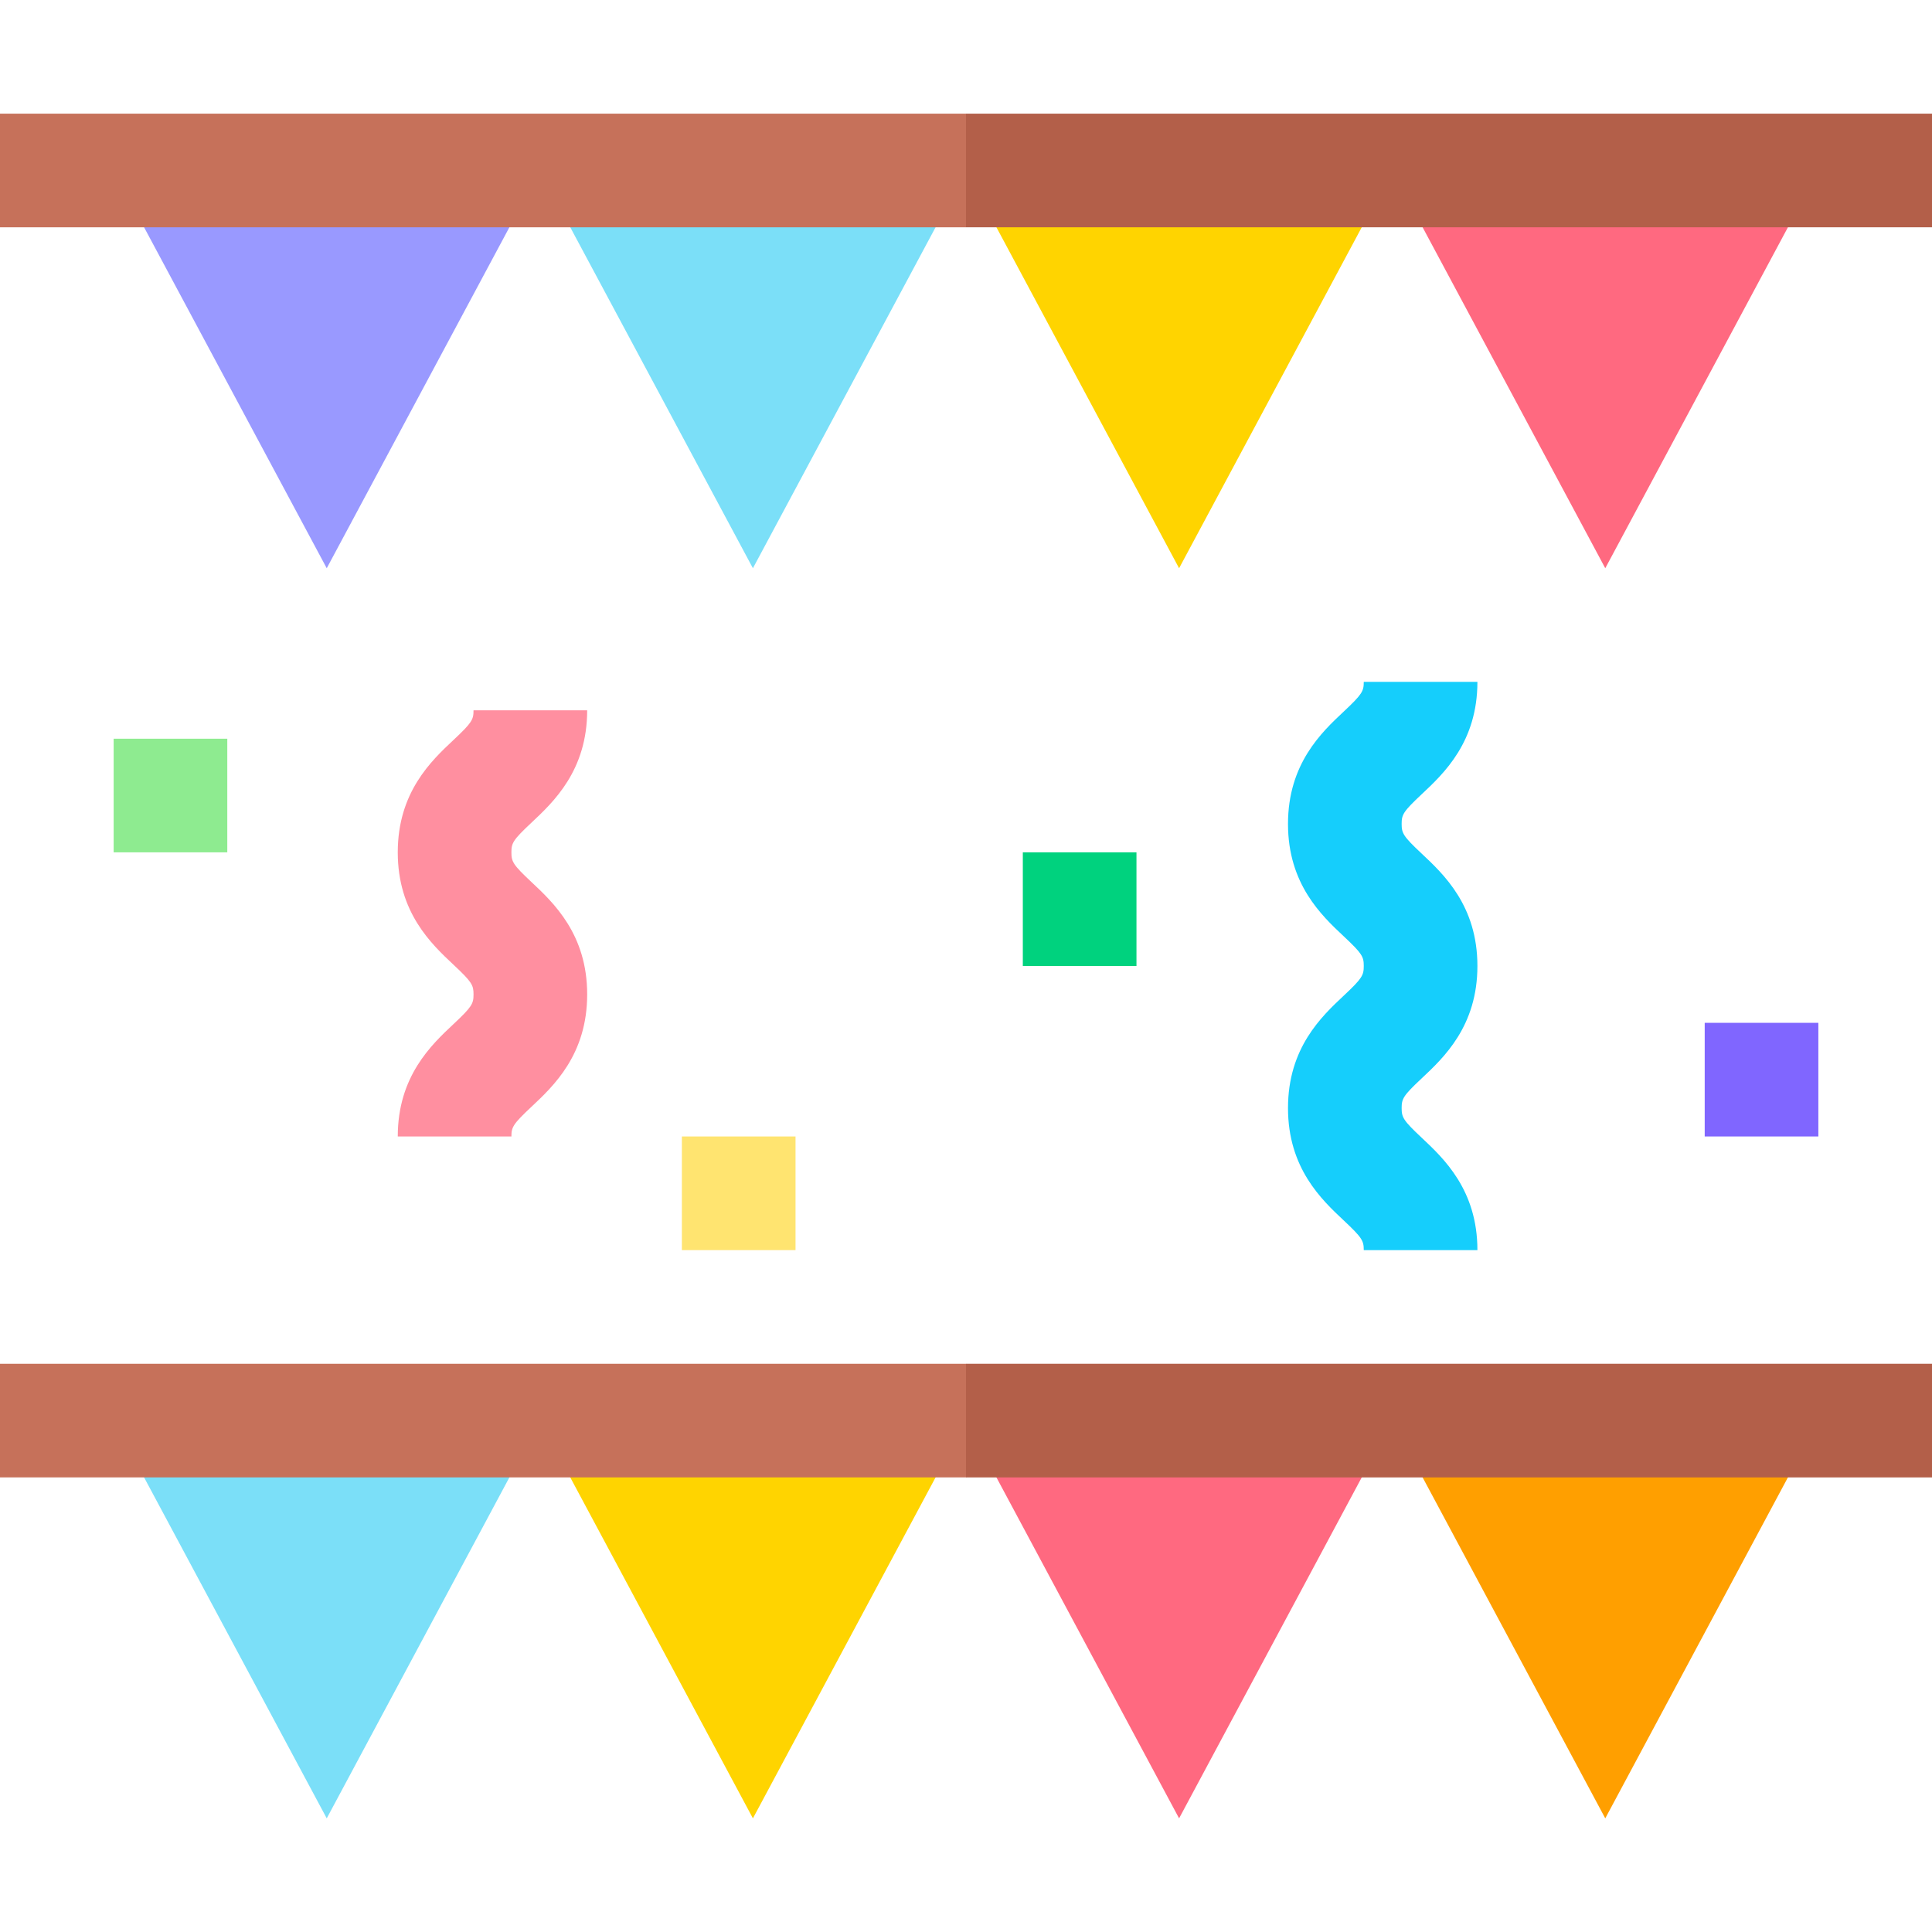 <svg id="Layer_1" enable-background="new 0 0 510 510" height="512" viewBox="0 0 510 510" width="512" xmlns="http://www.w3.org/2000/svg"><g id="XMLID_2141_"><path id="XMLID_2090_" d="m142.5 45-56.25 105-56.25-105z" fill="#99f"/><path id="XMLID_2089_" d="m255 45-56.25 105-56.25-105z" fill="#7bdff8"/><path id="XMLID_2088_" d="m367.5 45-56.25 105-56.25-105z" fill="#ffd400"/><path id="XMLID_2087_" d="m480 45-56.25 105-56.25-105z" fill="#ff6980"/><g id="XMLID_2086_"><path id="XMLID_2130_" d="m390 330h-30c0-2.442-.39-3.242-5.26-7.809-5.869-5.503-14.74-13.819-14.74-29.693s8.87-24.19 14.74-29.693c4.87-4.566 5.26-5.366 5.26-7.809 0-2.441-.39-3.24-5.259-7.806-5.87-5.503-14.741-13.819-14.741-29.692s8.871-24.189 14.741-29.692c4.869-4.566 5.259-5.365 5.259-7.806h30c0 15.873-8.871 24.189-14.741 29.692-4.869 4.565-5.259 5.364-5.259 7.806 0 2.441.39 3.24 5.259 7.806 5.87 5.503 14.741 13.819 14.741 29.692s-8.871 24.19-14.74 29.693c-4.87 4.566-5.26 5.366-5.26 7.808s.39 3.242 5.26 7.809c5.869 5.504 14.74 13.82 14.74 29.694z" fill="#15cefc"/></g><g id="XMLID_2085_"><path id="XMLID_2129_" d="m135 300h-30c0-15.874 8.871-24.19 14.74-29.693 4.871-4.566 5.26-5.366 5.26-7.809 0-2.441-.389-3.24-5.259-7.806-5.87-5.503-14.741-13.819-14.741-29.692s8.871-24.189 14.741-29.691c4.87-4.565 5.259-5.365 5.259-7.807h30c0 15.873-8.871 24.189-14.741 29.693-4.87 4.565-5.259 5.364-5.259 7.805s.389 3.24 5.259 7.806c5.87 5.503 14.741 13.819 14.741 29.692s-8.871 24.191-14.741 29.693c-4.87 4.567-5.259 5.367-5.259 7.809z" fill="#ff8fa0"/></g><path id="XMLID_2083_" d="m142.5 375-56.25 105-56.25-105z" fill="#7bdff8"/><path id="XMLID_2082_" d="m255 375-56.25 105-56.25-105z" fill="#ffd400"/><path id="XMLID_2081_" d="m367.5 375-56.25 105-56.25-105z" fill="#ff6980"/><path id="XMLID_2080_" d="m480 375-56.25 105-56.25-105z" fill="#ff9f00"/><g id="XMLID_2079_"><path id="XMLID_2127_" d="m450 270h30v30h-30z" fill="#8066ff"/></g><g id="XMLID_2078_"><g><path id="XMLID_476_" d="m270 225h30v30h-30z" fill="#00d27e"/></g></g><g id="XMLID_2077_"><g><path id="XMLID_479_" d="m180 300h30v30h-30z" fill="#ffe470"/></g></g><g id="XMLID_2072_"><g><path id="XMLID_482_" d="m30 195h30v30h-30z" fill="#8eeb90"/></g></g><g id="XMLID_2091_"><g><path id="XMLID_485_" d="m255 60c-7.193 0-247.807 0-255 0 0-10.492 0-19.508 0-30h255l15 15z" fill="#c6715a"/></g></g><g id="XMLID_2140_"><path id="XMLID_2145_" d="m255 390c-7.193 0-247.807 0-255 0 0-10.492 0-19.508 0-30h255l15 15z" fill="#c6715a"/></g><g id="XMLID_1982_"><g><path id="XMLID_499_" d="m255 30h255v30h-255z" fill="#b35f49"/></g></g><g id="XMLID_2084_"><path id="XMLID_2128_" d="m255 360h255v30h-255z" fill="#b35f49"/></g></g></svg>